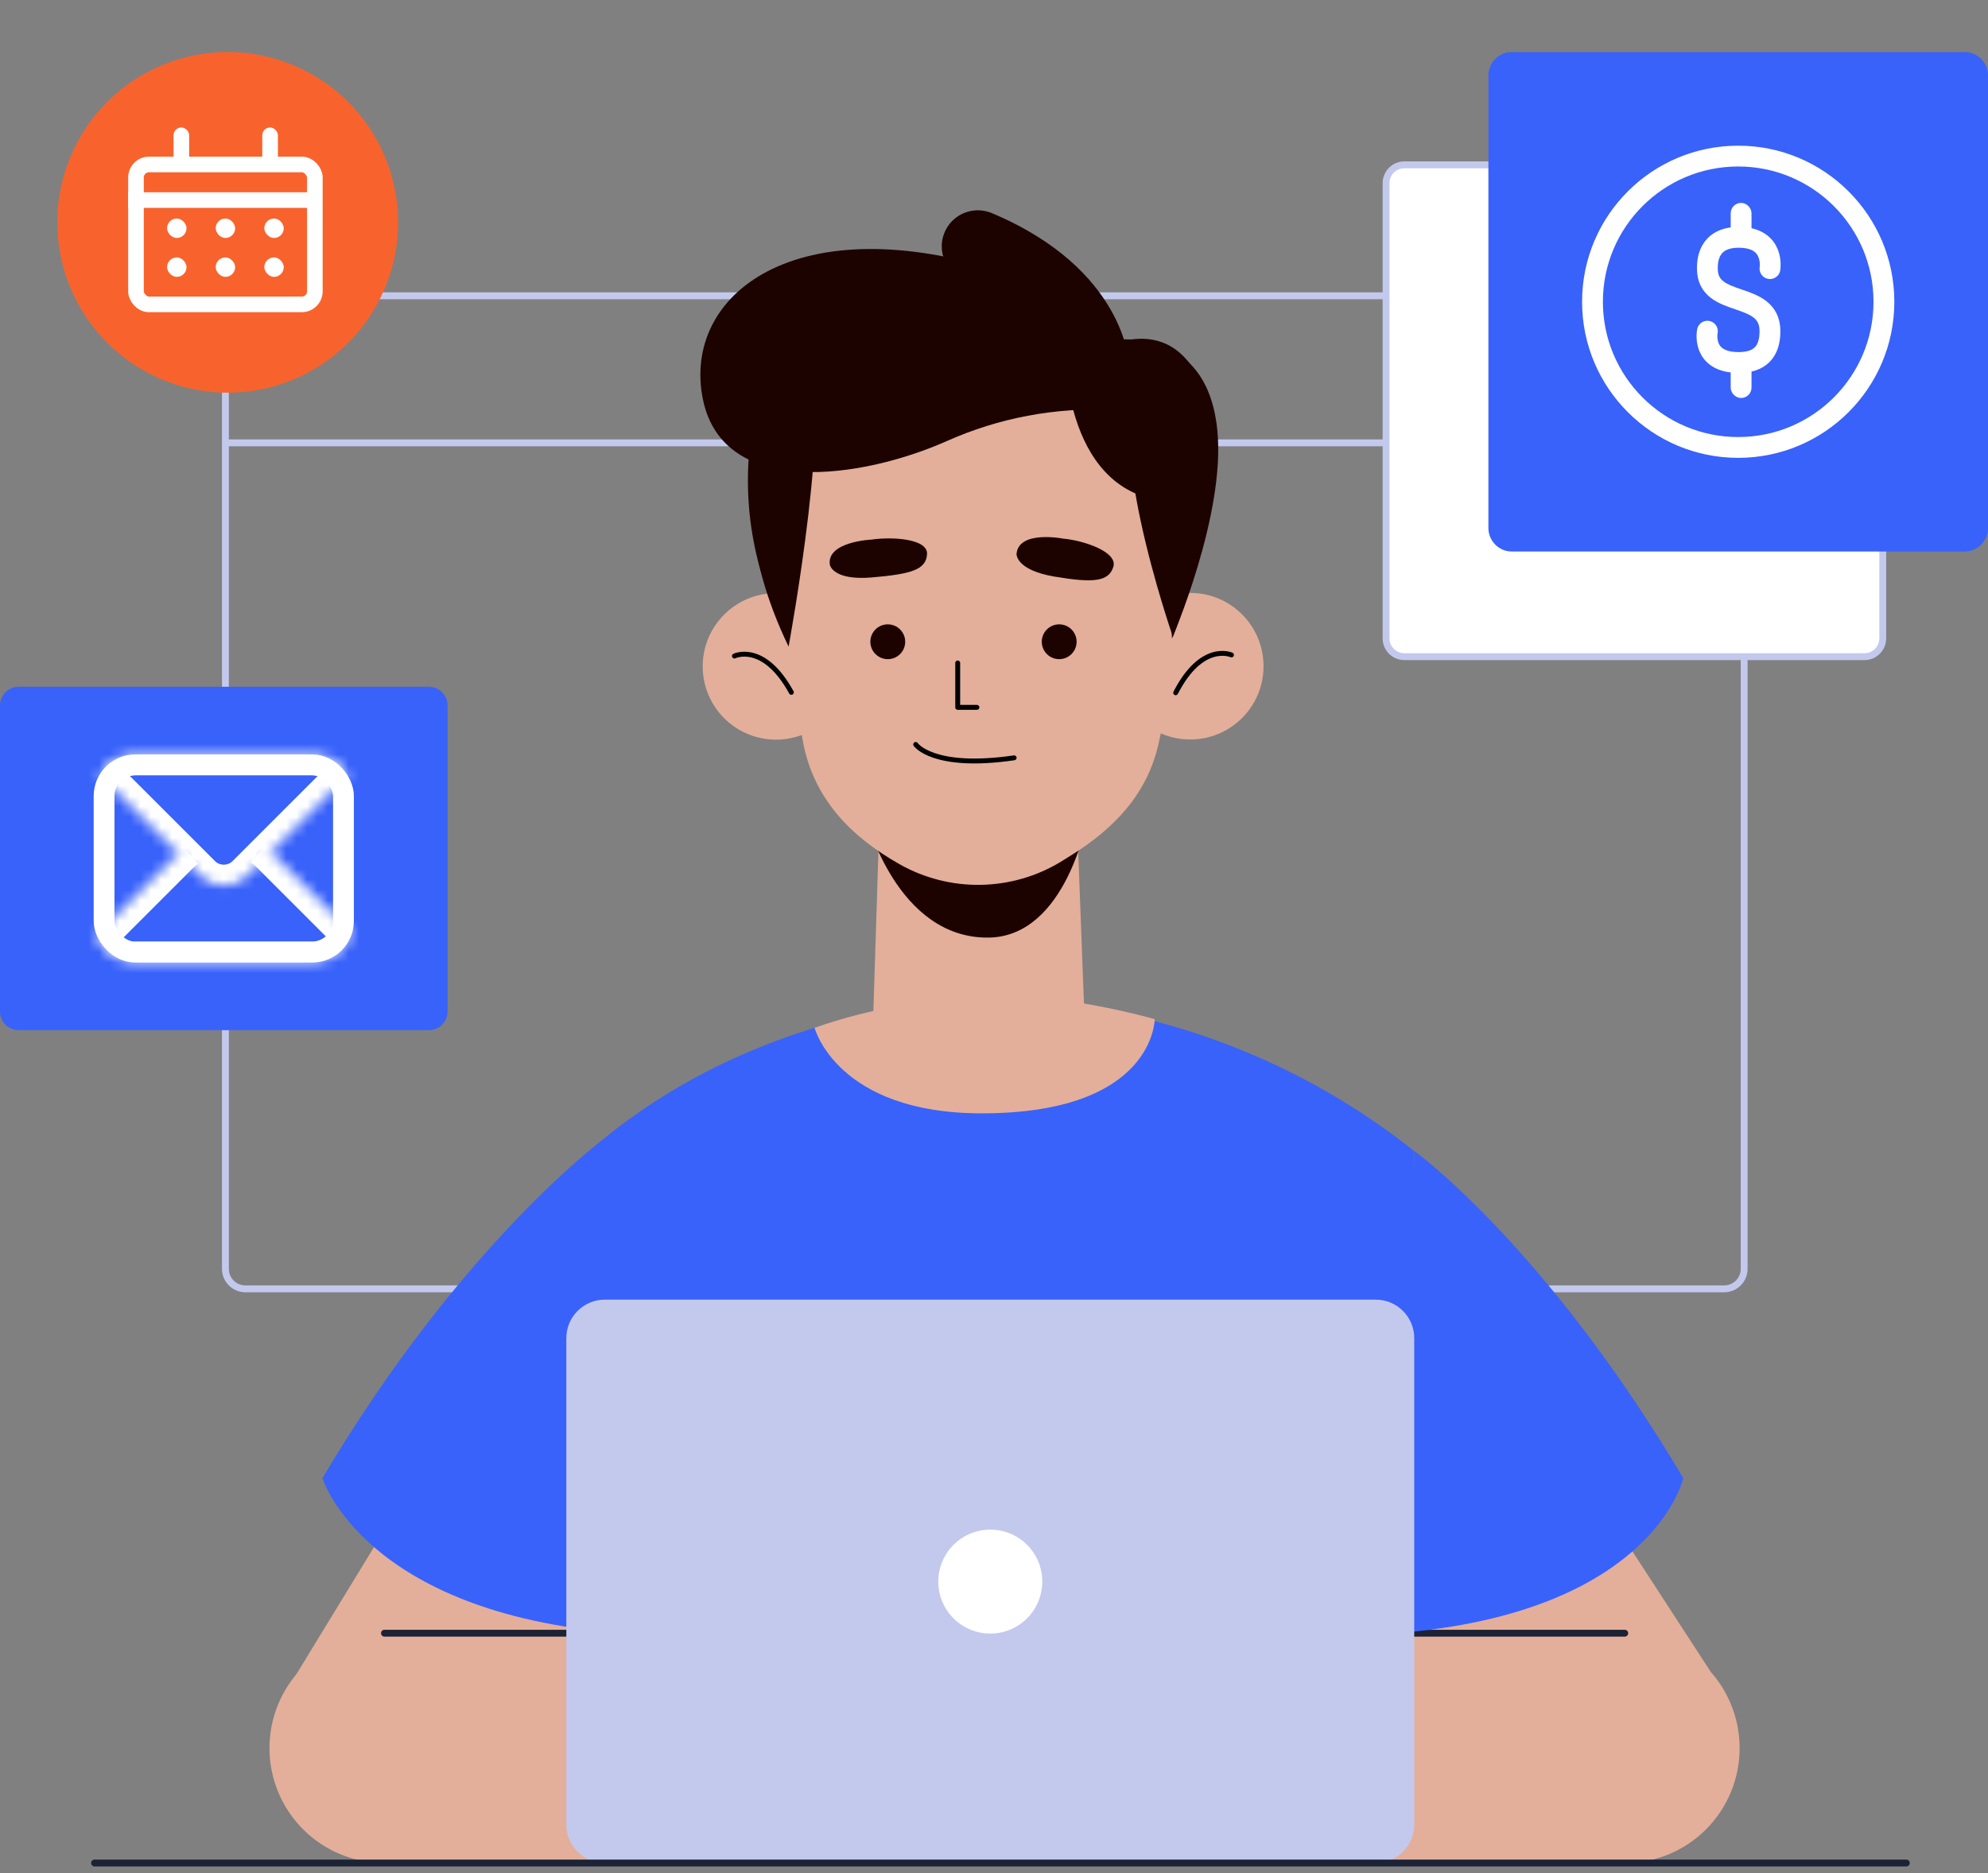 <svg width="191" height="180" viewBox="0 0 191 180" fill="none" xmlns="http://www.w3.org/2000/svg">
<rect x="0" y="0" width="191" height="180" fill="#808080" stroke="none"/>
<path d="M21.657 42.559H167.56" stroke="#C3C9ED" stroke-width="0.66" stroke-miterlimit="10"/>
<path d="M165.656 28.426H23.573C22.515 28.426 21.657 29.283 21.657 30.341V121.944C21.657 123.001 22.515 123.859 23.573 123.859H165.656C166.714 123.859 167.572 123.001 167.572 121.944V30.341C167.572 29.283 166.714 28.426 165.656 28.426Z" stroke="#C3C9ED" stroke-width="0.66" stroke-miterlimit="10"/>
<path d="M27.889 36.589C36.298 33.269 40.423 23.762 37.102 15.355C33.781 6.948 24.272 2.825 15.863 6.145C7.454 9.465 3.329 18.971 6.65 27.378C9.971 35.785 19.48 39.909 27.889 36.589Z" fill="#F8632D"/>
<rect x="13.065" y="15.805" width="17.184" height="13.447" rx="1.25" stroke="white" stroke-width="1.5"/>
<rect x="16.675" y="12.25" width="1.5" height="3.737" rx="0.75" fill="white"/>
<rect x="25.2" y="12.25" width="1.5" height="3.737" rx="0.75" fill="white"/>
<rect x="12.315" y="18.477" width="17.75" height="1.5" fill="white"/>
<rect x="16.052" y="21" width="1.868" height="1.868" rx="0.934" fill="white"/>
<rect x="16.052" y="24.738" width="1.868" height="1.868" rx="0.934" fill="white"/>
<rect x="20.723" y="21" width="1.868" height="1.868" rx="0.934" fill="white"/>
<rect x="20.723" y="24.738" width="1.868" height="1.868" rx="0.934" fill="white"/>
<rect x="25.395" y="21" width="1.868" height="1.868" rx="0.934" fill="white"/>
<rect x="25.395" y="24.738" width="1.868" height="1.868" rx="0.934" fill="white"/>
<path d="M179.128 15.84H134.928C133.957 15.84 133.17 16.627 133.17 17.598V61.35C133.17 62.321 133.957 63.108 134.928 63.108H179.128C180.099 63.108 180.887 62.321 180.887 61.35V17.598C180.887 16.627 180.099 15.84 179.128 15.84Z" fill="white"/>
<path d="M179.128 15.84H134.928C133.957 15.84 133.17 16.627 133.17 17.598V61.35C133.17 62.321 133.957 63.108 134.928 63.108H179.128C180.099 63.108 180.887 62.321 180.887 61.35V17.598C180.887 16.627 180.099 15.84 179.128 15.84Z" stroke="#C3C9ED" stroke-width="0.66" stroke-miterlimit="10"/>
<path d="M188.756 5H145.244C144.005 5 143 6.014 143 7.265V50.735C143 51.986 144.005 53 145.244 53H188.756C189.995 53 191 51.986 191 50.735V7.265C191 6.014 189.995 5 188.756 5Z" fill="#3962FA"/>
<circle cx="167" cy="29" r="14" stroke="white" stroke-width="2"/>
<path d="M170.053 25.815C170.053 25.815 170.548 22.808 167.046 22.808C164.038 22.808 164.038 25.208 164.038 25.815C164.042 29.71 170.052 27.82 170.052 31.829C170.052 33.834 169.05 34.836 167.045 34.836C163.421 34.836 164.04 31.829 164.04 31.829" stroke="white" stroke-width="2" stroke-linecap="round" stroke-linejoin="round"/>
<rect x="166.779" y="20" width="1" height="3.009" rx="0.5" fill="#C4C4C4" stroke="white"/>
<rect x="166.779" y="34.738" width="1" height="3.009" rx="0.5" fill="#C4C4C4" stroke="white"/>
<path d="M41.193 66H1.807C0.809 66 0 66.801 0 67.789V97.211C0 98.199 0.809 99 1.807 99H41.193C42.191 99 43 98.199 43 97.211V67.789C43 66.801 42.191 66 41.193 66Z" fill="#3962FA"/>
<rect x="10" y="73.5" width="23" height="18" rx="3" stroke="white" stroke-width="2"/>
<mask id="path-23-inside-1" fill="white">
<path fill-rule="evenodd" clip-rule="evenodd" d="M33.794 89.647C33.299 91.294 31.771 92.494 29.963 92.494H12.963C11.253 92.494 9.794 91.421 9.222 89.912L17.115 82.019C19.614 79.52 23.667 79.52 26.166 82.019L33.794 89.647Z"/>
</mask>
<path d="M33.794 89.647L35.709 90.223L36.053 89.078L35.208 88.233L33.794 89.647ZM9.222 89.912L7.807 88.498L6.893 89.413L7.352 90.622L9.222 89.912ZM17.115 82.019L18.529 83.433L17.115 82.019ZM26.166 82.019L27.58 80.605L27.58 80.605L26.166 82.019ZM31.879 89.071C31.631 89.896 30.864 90.494 29.963 90.494V94.494C32.678 94.494 34.967 92.692 35.709 90.223L31.879 89.071ZM29.963 90.494H12.963V94.494H29.963V90.494ZM12.963 90.494C12.111 90.494 11.379 89.96 11.092 89.203L7.352 90.622C8.209 92.882 10.395 94.494 12.963 94.494V90.494ZM10.636 91.327L18.529 83.433L15.701 80.605L7.807 88.498L10.636 91.327ZM18.529 83.433C20.247 81.715 23.034 81.715 24.752 83.433L27.58 80.605C24.3 77.324 18.981 77.324 15.701 80.605L18.529 83.433ZM24.752 83.433L32.38 91.061L35.208 88.233L27.58 80.605L24.752 83.433Z" fill="white" mask="url(#path-23-inside-1)"/>
<path d="M15.25 78.75H27.75L22.75 84.375H20.25L15.25 78.75Z" fill="#3962FA"/>
<mask id="path-26-inside-2" fill="white">
<path fill-rule="evenodd" clip-rule="evenodd" d="M33.45 74.476L23.762 84.164C22.513 85.413 20.486 85.413 19.237 84.164L9.549 74.476C10.244 73.293 11.529 72.5 12.999 72.5H30C31.47 72.5 32.755 73.293 33.45 74.476Z"/>
</mask>
<path d="M33.45 74.476L34.864 75.89L35.958 74.796L35.174 73.462L33.45 74.476ZM23.762 84.164L22.348 82.749L23.762 84.164ZM19.237 84.164L17.823 85.578L19.237 84.164ZM9.549 74.476L7.825 73.462L7.041 74.796L8.135 75.89L9.549 74.476ZM32.036 73.061L22.348 82.749L25.176 85.578L34.864 75.89L32.036 73.061ZM22.348 82.749C21.879 83.218 21.12 83.218 20.651 82.749L17.823 85.578C19.853 87.609 23.146 87.609 25.176 85.578L22.348 82.749ZM20.651 82.749L10.963 73.061L8.135 75.89L17.823 85.578L20.651 82.749ZM11.273 75.489C11.623 74.893 12.267 74.5 12.999 74.5V70.5C10.791 70.5 8.864 71.694 7.825 73.462L11.273 75.489ZM12.999 74.5H30V70.5H12.999V74.5ZM30 74.5C30.732 74.5 31.375 74.893 31.726 75.489L35.174 73.462C34.135 71.694 32.208 70.5 30 70.5V74.5Z" fill="white" mask="url(#path-26-inside-2)"/>
<path d="M94.56 95.938C94.56 95.938 71.435 95.938 54.41 112.667V159.584C54.41 159.584 135.886 160.796 135.886 159.584C135.886 158.372 135.886 110.631 135.886 110.631C124.13 101.272 109.587 96.102 94.56 95.938Z" fill="#3962FA"/>
<path d="M94.559 95.937C89.007 95.978 83.501 96.937 78.262 98.774C78.262 98.774 80.396 106.994 94.329 106.994C110.942 106.994 110.942 97.938 110.942 97.938C110.942 97.938 100.55 95.004 94.559 95.937Z" fill="#E3AF9A"/>
<path d="M60.158 156.953H36.937C34.007 156.953 31.197 158.117 29.125 160.188C27.053 162.259 25.89 165.068 25.89 167.997C25.89 169.448 26.175 170.884 26.731 172.224C27.286 173.564 28.099 174.781 29.125 175.807C30.151 176.832 31.369 177.646 32.709 178.201C34.049 178.756 35.486 179.041 36.937 179.041H64.257L60.158 156.953Z" fill="#E3AF9A"/>
<path d="M28.449 160.94L42.855 137.336L64.258 140.221L61.081 167.995L28.449 160.94Z" fill="#E3AF9A"/>
<path d="M54.41 156.953H36.937" stroke="#1C2337" stroke-width="0.66" stroke-linecap="round" stroke-linejoin="round"/>
<path d="M57.854 109.57C57.854 109.57 44.224 119.705 30.982 142.048C30.982 142.048 34.899 154.971 59.576 156.947L57.854 109.57Z" fill="#3962FA"/>
<path d="M132.867 156.953H156.101C157.551 156.953 158.987 157.239 160.327 157.794C161.666 158.349 162.883 159.163 163.908 160.189C164.933 161.214 165.746 162.432 166.299 163.772C166.853 165.112 167.137 166.548 167.136 167.997C167.137 169.447 166.853 170.883 166.299 172.223C165.746 173.563 164.933 174.78 163.908 175.806C162.883 176.832 161.666 177.645 160.327 178.201C158.987 178.756 157.551 179.041 156.101 179.041H128.769L132.867 156.953Z" fill="#E3AF9A"/>
<path d="M164.347 160.647L146.182 132.691L128.769 140.22L131.946 167.994L164.347 160.647Z" fill="#E3AF9A"/>
<path d="M134.188 156.953H156.1" stroke="#1C2337" stroke-width="0.66" stroke-linecap="round" stroke-linejoin="round"/>
<path d="M135.909 110.629C135.909 110.629 148.472 119.709 161.726 142.052C161.726 142.052 158.864 154.975 134.188 156.951L135.909 110.629Z" fill="#3962FA"/>
<path d="M132.176 124.898H58.109C56.066 124.898 54.41 126.554 54.41 128.596V175.343C54.41 177.385 56.066 179.04 58.109 179.04H132.176C134.218 179.04 135.874 177.385 135.874 175.343V128.596C135.874 126.554 134.218 124.898 132.176 124.898Z" fill="#C3C9ED"/>
<path d="M100.137 151.971C100.142 152.96 99.853 153.928 99.306 154.753C98.76 155.578 97.981 156.222 97.067 156.603C96.154 156.985 95.148 157.087 94.177 156.896C93.206 156.705 92.314 156.23 91.613 155.531C90.912 154.832 90.435 153.941 90.242 152.971C90.048 152 90.148 150.994 90.527 150.081C90.906 149.167 91.548 148.386 92.372 147.838C93.196 147.289 94.164 146.998 95.154 147C96.473 147 97.739 147.523 98.673 148.455C99.608 149.387 100.134 150.651 100.137 151.971Z" fill="white"/>
<path d="M81.597 63.838C81.638 65.229 81.264 66.601 80.525 67.78C79.786 68.96 78.714 69.894 77.444 70.464C76.174 71.035 74.764 71.217 73.391 70.987C72.018 70.757 70.744 70.125 69.73 69.172C68.715 68.219 68.006 66.987 67.692 65.631C67.377 64.275 67.472 62.856 67.963 61.554C68.454 60.252 69.32 59.125 70.452 58.314C71.584 57.504 72.93 57.047 74.322 57C75.249 56.968 76.174 57.12 77.043 57.446C77.912 57.773 78.708 58.269 79.384 58.904C80.06 59.54 80.604 60.303 80.984 61.15C81.364 61.996 81.573 62.91 81.597 63.838Z" fill="#E3AF9A"/>
<path d="M70.562 63.045C70.562 63.045 73.364 61.675 76.031 66.537" stroke="black" stroke-width="0.47" stroke-linecap="round" stroke-linejoin="round"/>
<path d="M81.076 33.043C81.076 33.043 73.182 34.013 72.127 42.075C71.25 48.72 72.525 55.47 75.765 61.338L76.032 43.299L81.076 33.043Z" fill="#1D0300"/>
<path d="M114.351 71.067C118.242 71.067 121.396 67.914 121.396 64.024C121.396 60.134 118.242 56.98 114.351 56.98C110.46 56.98 107.306 60.134 107.306 64.024C107.306 67.914 110.46 71.067 114.351 71.067Z" fill="#E3AF9A"/>
<path d="M118.315 62.94C118.315 62.94 115.477 61.655 112.955 66.577" stroke="black" stroke-width="0.47" stroke-linecap="round" stroke-linejoin="round"/>
<path d="M103.485 79.11C101.185 80.712 98.619 81.894 95.906 82.601C93.421 82.916 90.902 82.414 88.728 81.171L84.496 78.746L83.829 99.719L83.234 100.107C86.21 102.564 89.942 103.921 93.801 103.947C97.66 103.974 101.41 102.669 104.419 100.253L104.261 99.525L103.485 79.11Z" fill="#E3AF9A"/>
<path d="M83.234 78.66C83.234 78.66 86.169 90.238 95.009 90.104C102.479 89.983 104.467 78.66 104.467 78.66H83.234Z" fill="#1D0300"/>
<path d="M113.464 51.787C113.499 58.414 112.775 65.024 111.306 71.487C110.227 76.263 107.11 79.622 102.708 82.325L101.908 82.822C99.584 84.229 96.927 84.993 94.21 85.035C91.494 85.078 88.814 84.398 86.447 83.065C81.597 80.325 78.274 76.712 77.207 71.596C75.982 65.123 75.257 58.565 75.036 51.981C75.036 51.981 72.32 30.45 93.117 30.741C113.913 31.032 113.464 51.787 113.464 51.787Z" fill="#E3AF9A"/>
<path d="M102.139 51.761C102.139 51.761 97.87 50.925 97.664 53.228C97.664 53.228 97.567 54.78 101.302 55.41C105.037 56.041 106.516 55.907 106.965 54.477C107.414 53.046 104.152 51.943 102.139 51.761Z" fill="#1D0300"/>
<path d="M83.731 51.855C83.731 51.855 79.39 52.049 79.73 54.28C79.73 54.28 79.997 55.819 83.78 55.492C87.563 55.165 88.97 54.752 89.067 53.261C89.164 51.77 85.745 51.564 83.731 51.855Z" fill="#1D0300"/>
<path d="M85.294 63.346C86.219 63.346 86.968 62.597 86.968 61.673C86.968 60.749 86.219 60 85.294 60C84.37 60 83.621 60.749 83.621 61.673C83.621 62.597 84.37 63.346 85.294 63.346Z" fill="#1D0300"/>
<path d="M101.763 63.346C102.687 63.346 103.437 62.597 103.437 61.673C103.437 60.749 102.687 60 101.763 60C100.839 60 100.09 60.749 100.09 61.673C100.09 62.597 100.839 63.346 101.763 63.346Z" fill="#1D0300"/>
<path d="M93.857 67.978H92.014V63.711" stroke="black" stroke-width="0.47" stroke-linecap="round" stroke-linejoin="round"/>
<path d="M87.976 71.543C87.976 71.543 89.625 73.968 97.434 72.828" stroke="black" stroke-width="0.47" stroke-linecap="round" stroke-linejoin="round"/>
<path d="M75.765 62.141C75.765 62.141 80.3 37.604 77.353 34.258C77.353 34.258 66.888 43.714 75.765 62.141Z" fill="#1D0300"/>
<path d="M112.688 61.2C112.688 61.2 105.315 39.96 110.178 36.469C110.178 36.469 120.279 41.524 112.688 61.2Z" fill="#1D0300"/>
<path d="M104.928 32.968C104.928 32.968 115.841 29.962 116.957 41.357C117.769 49.456 112.592 61.385 112.592 61.385L112.313 43.346L104.928 32.968Z" fill="#1D0300"/>
<path d="M102.333 33.672C102.333 33.672 102.103 48.05 112.956 48.22C112.956 48.22 115.017 35.381 102.333 33.672Z" fill="#1D0300"/>
<path d="M106.843 39.393C101.4 39.136 95.972 40.157 90.994 42.376C82.821 46.013 69.482 47.976 67.53 38.363C65.493 28.337 76.467 19.62 96.742 26.24C112.773 31.465 108.007 37.332 108.007 37.332L106.843 39.393Z" fill="#1D0300"/>
<path d="M104.928 34.019C104.928 34.019 113.161 28.539 116.108 38.783L109.863 40.941L104.928 34.019Z" fill="#1D0300"/>
<path d="M108.469 34.923C108.469 34.923 108.117 25.867 95.276 20.473C94.743 20.254 94.163 20.17 93.59 20.229C93.017 20.289 92.467 20.489 91.99 20.812C91.611 21.071 91.287 21.402 91.038 21.787C90.788 22.171 90.617 22.601 90.535 23.052C90.453 23.503 90.46 23.966 90.558 24.414C90.656 24.862 90.842 25.286 91.104 25.661L93.53 29.044L108.469 34.923Z" fill="#1D0300"/>
<path d="M9.082 179.039H183.154" stroke="#1C2337" stroke-width="0.66" stroke-linecap="round" stroke-linejoin="round"/>
</svg>
